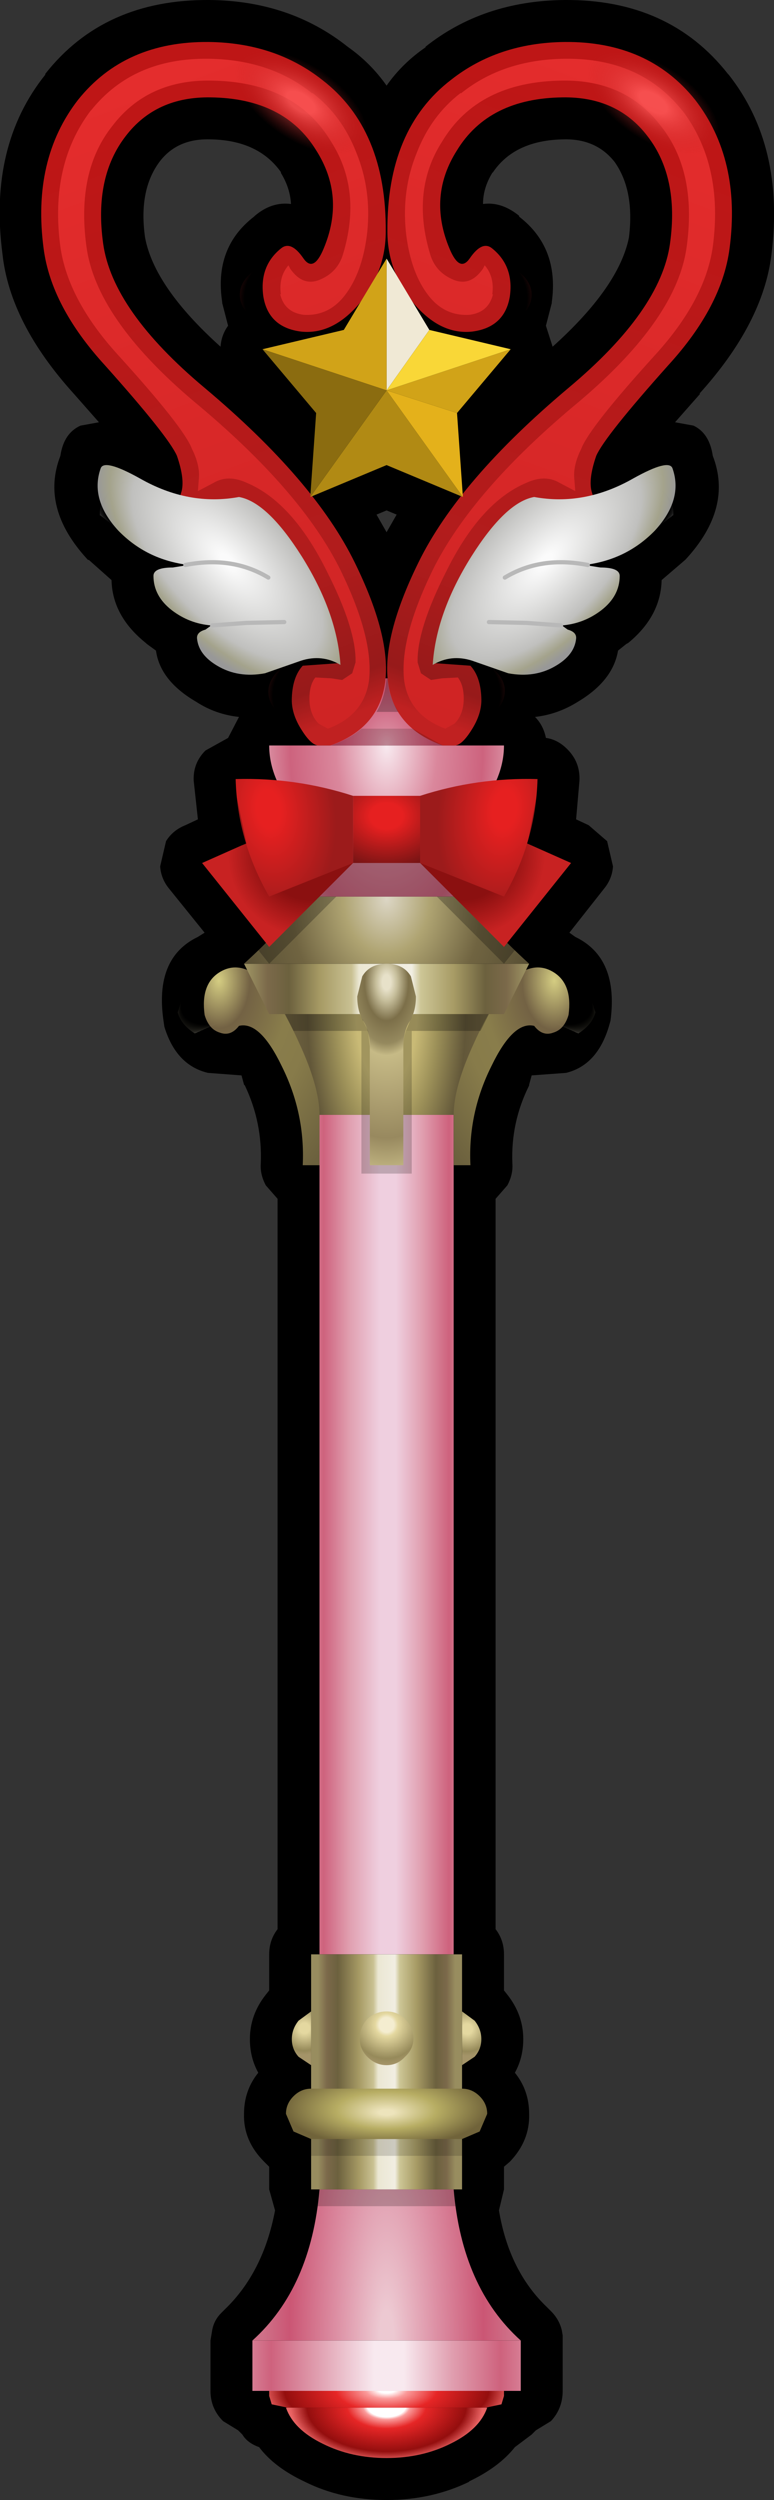 <?xml version="1.0" encoding="UTF-8" standalone="no"?>
<svg xmlns:xlink="http://www.w3.org/1999/xlink" height="148.9px" width="46.15px" xmlns="http://www.w3.org/2000/svg">
  <rect width="100%" height="100%" fill="#333333" stroke="none"/>
  <g transform="matrix(1.0, 0.0, 0.0, 1.0, 23.05, 74.4)">
    <path d="M10.55 -66.1 Q7.65 -66.05 6.35 -64.15 L6.3 -64.1 Q5.75 -63.2 5.75 -62.25 6.85 -62.4 7.9 -61.55 L7.9 -61.5 Q10.3 -59.65 9.85 -56.4 L9.85 -56.35 9.5 -55.0 9.9 -53.75 Q13.85 -57.3 14.45 -60.25 14.8 -63.05 13.6 -64.75 12.5 -66.15 10.55 -66.1 M2.35 -71.6 L2.3 -71.6 Q5.75 -74.35 10.6 -74.4 16.85 -74.45 20.35 -70.0 L20.4 -69.95 Q23.75 -65.7 22.95 -59.25 22.45 -55.15 18.65 -50.95 L18.7 -50.95 17.2 -49.25 18.3 -49.05 Q19.25 -48.6 19.45 -47.25 20.65 -44.15 17.85 -41.1 L17.8 -41.05 16.4 -39.85 Q16.35 -37.7 14.4 -36.1 L14.3 -36.05 13.8 -35.65 Q13.5 -33.85 11.4 -32.6 10.2 -31.85 8.85 -31.7 9.35 -31.2 9.5 -30.45 10.25 -30.35 10.85 -29.7 11.55 -28.95 11.5 -27.9 L11.3 -25.6 12.05 -25.25 13.15 -24.3 13.5 -22.8 Q13.45 -22.05 12.95 -21.45 L10.9 -18.85 11.25 -18.6 Q13.85 -17.35 13.35 -13.6 L13.25 -13.25 Q12.55 -10.95 10.7 -10.5 L8.65 -10.35 8.5 -9.8 8.5 -9.75 Q7.4 -7.55 7.5 -5.1 7.55 -4.45 7.2 -3.8 L6.5 -3.0 6.5 40.5 Q7.0 41.15 7.0 42.0 L7.0 44.15 7.2 44.4 Q8.15 45.6 8.15 47.05 8.15 48.15 7.65 49.05 8.5 50.1 8.5 51.5 8.55 53.1 7.35 54.35 L7.0 54.65 7.0 56.0 6.7 57.25 Q7.3 60.85 9.55 63.0 L9.8 63.25 Q10.3 63.75 10.45 64.4 L10.5 64.7 10.5 65.0 10.5 68.0 Q10.5 69.05 9.8 69.8 L8.9 70.35 8.65 70.6 7.65 71.35 Q6.7 72.55 4.9 73.4 L4.95 73.4 Q2.7 74.5 0.0 74.5 -2.7 74.5 -4.9 73.4 -6.7 72.55 -7.6 71.35 -8.3 71.1 -8.6 70.6 L-8.85 70.35 -9.75 69.8 Q-10.5 69.05 -10.5 68.0 L-10.5 65.0 -10.45 64.7 -10.4 64.4 Q-10.3 63.8 -9.85 63.35 L-9.75 63.25 -9.65 63.15 Q-7.35 60.95 -6.65 57.25 L-7.0 56.0 -7.0 54.65 -7.3 54.35 Q-8.55 53.1 -8.5 51.5 -8.5 50.1 -7.65 49.05 -8.15 48.15 -8.15 47.05 -8.15 45.6 -7.2 44.4 L-7.0 44.15 -7.0 42.0 Q-7.0 41.15 -6.5 40.5 L-6.5 -3.0 -7.2 -3.8 Q-7.55 -4.45 -7.5 -5.1 -7.4 -7.55 -8.45 -9.75 L-8.5 -9.8 -8.65 -10.35 -10.65 -10.5 Q-12.55 -10.95 -13.25 -13.25 L-13.3 -13.6 Q-13.85 -17.35 -11.25 -18.6 L-10.85 -18.85 -12.95 -21.45 Q-13.45 -22.05 -13.5 -22.8 L-13.15 -24.3 Q-12.75 -24.95 -12.0 -25.25 L-11.25 -25.6 -11.5 -27.9 Q-11.55 -28.95 -10.8 -29.7 L-9.45 -30.45 -8.8 -31.7 Q-10.2 -31.85 -11.35 -32.6 -13.5 -33.85 -13.75 -35.65 L-14.3 -36.05 -14.35 -36.1 Q-16.35 -37.7 -16.4 -39.85 L-17.75 -41.05 -17.8 -41.05 -17.85 -41.1 Q-20.65 -44.15 -19.45 -47.25 -19.25 -48.6 -18.25 -49.05 L-17.15 -49.25 -18.65 -50.95 Q-22.45 -55.15 -22.9 -59.25 -23.75 -65.7 -20.35 -69.95 L-20.35 -70.0 Q-16.85 -74.45 -10.55 -74.4 -5.75 -74.35 -2.3 -71.6 -0.95 -70.65 0.0 -69.3 0.95 -70.65 2.35 -71.6 M0.6 -43.75 L0.0 -44.0 -0.6 -43.75 0.0 -42.7 0.6 -43.75 M-6.3 -64.1 L-6.3 -64.15 Q-7.65 -66.05 -10.5 -66.1 L-10.55 -66.1 Q-12.5 -66.15 -13.55 -64.75 -14.8 -63.05 -14.4 -60.25 -13.85 -57.3 -9.9 -53.75 -9.85 -54.45 -9.45 -55.0 L-9.8 -56.35 -9.8 -56.4 Q-10.3 -59.65 -7.9 -61.5 L-7.85 -61.55 Q-6.85 -62.4 -5.7 -62.25 -5.75 -63.2 -6.3 -64.1" fill="#000000" fill-rule="evenodd" stroke="none"/>
    <path d="M6.85 68.8 L5.9 69.0 0.0 69.0 -5.9 69.0 -6.85 68.8 -7.0 68.3 -7.0 68.0 7.0 68.0 7.0 68.3 6.85 68.8" fill="url(#gradient0)" fill-rule="evenodd" stroke="none"/>
    <path d="M6.0 69.0 Q5.55 70.3 3.8 71.15 2.1 72.0 0.0 72.0 -2.1 72.0 -3.8 71.15 -5.55 70.3 -6.0 69.0 L0.0 69.0 6.0 69.0" fill="url(#gradient1)" fill-rule="evenodd" stroke="none"/>
    <path d="M8.0 68.0 L-8.0 68.0 -8.0 65.0 8.0 65.0 8.0 68.0" fill="url(#gradient2)" fill-rule="evenodd" stroke="none"/>
    <path d="M0.0 56.0 L4.0 56.0 Q4.5 61.85 8.0 65.0 L-8.0 65.0 Q-4.5 61.85 -4.0 56.0 L0.0 56.0" fill="url(#gradient3)" fill-rule="evenodd" stroke="none"/>
    <path d="M4.0 -8.0 L4.0 42.0 -4.0 42.0 -4.0 -8.0 -3.0 -8.0 0.0 -8.0 3.0 -8.0 4.0 -8.0" fill="url(#gradient4)" fill-rule="evenodd" stroke="none"/>
    <path d="M4.5 56.0 L-4.5 56.0 -4.5 42.0 4.5 42.0 4.5 56.0" fill="url(#gradient5)" fill-rule="evenodd" stroke="none"/>
    <path d="M6.0 51.5 L5.55 52.55 4.5 53.0 -4.5 53.0 -5.55 52.55 -6.0 51.5 Q-6.0 50.9 -5.55 50.45 -5.1 50.0 -4.5 50.0 L4.5 50.0 Q5.1 50.0 5.55 50.45 6.0 50.9 6.0 51.5" fill="url(#gradient6)" fill-rule="evenodd" stroke="none"/>
    <path d="M4.0 -8.0 L-4.0 -8.0 Q-5.25 -12.8 -7.0 -14.0 L7.0 -14.0 4.0 -8.0" fill="url(#gradient7)" fill-rule="evenodd" stroke="none"/>
    <path d="M0.0 48.6 Q-0.65 48.6 -1.15 48.1 -1.6 47.65 -1.6 47.0 -1.6 46.35 -1.15 45.85 -0.65 45.4 0.0 45.4 0.65 45.4 1.1 45.85 1.6 46.35 1.6 47.0 1.6 47.65 1.1 48.1 0.65 48.6 0.0 48.6" fill="url(#gradient8)" fill-rule="evenodd" stroke="none"/>
    <path d="M4.5 45.4 L5.25 45.95 Q5.65 46.45 5.65 47.05 5.65 47.65 5.25 48.1 L4.5 48.6 4.5 45.4" fill="url(#gradient9)" fill-rule="evenodd" stroke="none"/>
    <path d="M-5.25 48.1 Q-5.65 47.65 -5.65 47.05 -5.65 46.45 -5.25 45.95 L-4.5 45.4 -4.5 48.6 -5.25 48.1" fill="url(#gradient10)" fill-rule="evenodd" stroke="none"/>
    <path d="M7.55 -16.15 Q8.8 -17.2 9.95 -16.5 11.1 -15.8 10.85 -13.95 10.6 -13.1 9.95 -12.9 9.3 -12.65 8.8 -13.3 7.55 -13.6 6.25 -10.9 4.85 -8.1 5.0 -5.0 L4.0 -5.0 4.0 -8.0 Q4.0 -9.65 5.2 -12.25 6.25 -14.6 7.55 -16.15" fill="url(#gradient11)" fill-rule="evenodd" stroke="none"/>
    <path d="M-7.55 -16.15 Q-6.25 -14.6 -5.2 -12.25 -4.0 -9.65 -4.0 -8.0 L-4.0 -5.0 -5.0 -5.0 Q-4.85 -8.1 -6.25 -10.9 -7.55 -13.6 -8.8 -13.3 -9.3 -12.65 -9.95 -12.9 -10.6 -13.1 -10.85 -13.95 -11.1 -15.8 -9.95 -16.5 -8.8 -17.2 -7.55 -16.15" fill="url(#gradient12)" fill-rule="evenodd" stroke="none"/>
    <path d="M-8.25 -17.1 L-7.8 -17.1 -7.8 -11.8 Q-9.6 -11.9 -11.0 -12.6 -12.5 -13.35 -12.5 -14.5 -12.5 -15.25 -11.75 -15.9 L-11.0 -16.4 -10.6 -16.55 -8.4 -17.1 -8.25 -17.1" fill="url(#gradient13)" fill-rule="evenodd" stroke="none"/>
    <path d="M11.75 -15.9 Q12.5 -15.25 12.5 -14.5 12.5 -13.35 11.0 -12.6 9.6 -11.9 7.8 -11.8 L7.8 -17.1 8.25 -17.1 8.4 -17.1 10.6 -16.55 11.0 -16.4 11.75 -15.9" fill="url(#gradient14)" fill-rule="evenodd" stroke="none"/>
    <path d="M7.0 -14.0 L-7.0 -14.0 -8.5 -17.0 8.5 -17.0 7.0 -14.0" fill="url(#gradient15)" fill-rule="evenodd" stroke="none"/>
    <path d="M0.0 -21.0 L5.0 -21.0 Q5.6 -19.65 8.5 -17.0 L0.0 -17.0 -8.5 -17.0 Q-5.6 -19.65 -5.0 -21.0 L0.0 -21.0" fill="url(#gradient16)" fill-rule="evenodd" stroke="none"/>
    <path d="M1.45 -16.25 L1.75 -15.05 Q1.75 -14.2 1.4 -13.6 1.0 -13.0 1.0 -12.05 L1.0 -5.0 -1.0 -5.0 -1.0 -12.05 Q-1.0 -13.0 -1.4 -13.6 -1.75 -14.2 -1.75 -15.05 L-1.45 -16.25 Q-1.0 -17.0 0.0 -17.0 1.0 -17.0 1.45 -16.25" fill="url(#gradient17)" fill-rule="evenodd" stroke="none"/>
    <path d="M5.5 -26.2 Q4.0 -24.3 4.0 -21.0 L0.0 -21.0 -4.0 -21.0 Q-4.0 -24.3 -5.5 -26.2 -7.0 -28.1 -7.0 -30.0 L0.0 -30.0 7.0 -30.0 Q7.0 -28.1 5.5 -26.2" fill="url(#gradient18)" fill-rule="evenodd" stroke="none"/>
    <path d="M2.0 -23.0 L2.0 -27.0 11.0 -23.0 7.0 -18.0 2.0 -23.0" fill="url(#gradient19)" fill-rule="evenodd" stroke="none"/>
    <path d="M-2.0 -23.0 L-7.0 -18.0 -11.0 -23.0 -2.0 -27.0 -2.0 -23.0" fill="url(#gradient20)" fill-rule="evenodd" stroke="none"/>
    <path d="M2.0 -23.0 L-2.0 -23.0 -2.0 -27.0 2.0 -27.0 2.0 -23.0" fill="url(#gradient21)" fill-rule="evenodd" stroke="none"/>
    <path d="M9.0 -28.0 Q8.9 -24.3 7.0 -21.0 L2.0 -23.0 2.0 -27.0 Q5.4 -28.1 9.0 -28.0" fill="url(#gradient22)" fill-rule="evenodd" stroke="none"/>
    <path d="M-9.0 -28.0 Q-5.4 -28.1 -2.0 -27.0 L-2.0 -23.0 -7.0 -21.0 Q-8.9 -24.3 -9.0 -28.0" fill="url(#gradient23)" fill-rule="evenodd" stroke="none"/>
    <path d="M4.0 -30.0 L-4.0 -30.0 -4.0 -34.0 4.0 -34.0 4.0 -30.0" fill="url(#gradient24)" fill-rule="evenodd" stroke="none"/>
    <path d="M-15.55 -66.3 Q-17.45 -63.85 -16.9 -59.9 -16.35 -55.9 -10.85 -51.3 -4.3 -45.8 -1.9 -40.9 2.45 -32.05 -3.35 -30.0 L-4.0 -30.0 Q-4.45 -29.95 -5.05 -30.9 -5.7 -31.9 -5.65 -32.85 -5.6 -34.1 -5.0 -34.75 L-2.9 -34.9 Q-3.0 -37.25 -8.4 -39.6 -13.3 -41.8 -12.25 -45.05 -12.0 -45.8 -12.5 -47.25 -13.0 -48.4 -16.8 -52.65 -20.0 -56.15 -20.45 -59.6 -21.15 -64.9 -18.4 -68.45 -15.6 -71.95 -10.6 -71.9 -6.65 -71.85 -3.85 -69.65 0.0 -66.7 -0.05 -60.6 -0.05 -58.25 -1.6 -56.35 -3.2 -54.45 -5.1 -54.65 -7.05 -54.9 -7.35 -56.75 -7.6 -58.55 -6.3 -59.6 -5.7 -60.1 -4.95 -59.0 -4.35 -58.15 -3.75 -59.6 -2.45 -62.7 -4.2 -65.45 -6.1 -68.55 -10.5 -68.6 -13.75 -68.65 -15.55 -66.3" fill="url(#gradient25)" fill-rule="evenodd" stroke="none"/>
    <path d="M15.55 -66.3 Q13.75 -68.65 10.5 -68.6 6.1 -68.55 4.2 -65.45 2.45 -62.7 3.75 -59.6 4.35 -58.15 4.95 -59.0 5.7 -60.1 6.3 -59.6 7.6 -58.55 7.35 -56.75 7.05 -54.9 5.1 -54.65 3.2 -54.45 1.6 -56.35 0.05 -58.25 0.05 -60.6 0.0 -66.7 3.85 -69.65 6.65 -71.85 10.6 -71.9 15.6 -71.95 18.4 -68.45 21.15 -64.9 20.45 -59.6 20.0 -56.15 16.8 -52.65 13.0 -48.4 12.5 -47.25 12.0 -45.8 12.25 -45.05 13.3 -41.8 8.4 -39.6 3.0 -37.25 2.9 -34.9 L5.0 -34.75 Q5.6 -34.1 5.65 -32.85 5.7 -31.9 5.05 -30.9 4.45 -29.95 4.0 -30.0 L3.35 -30.0 Q-2.45 -32.05 1.9 -40.9 4.3 -45.8 10.85 -51.3 16.35 -55.9 16.9 -59.9 17.45 -63.85 15.55 -66.3" fill="url(#gradient26)" fill-rule="evenodd" stroke="none"/>
    <path d="M10.65 -70.9 Q15.1 -70.95 17.6 -67.85 L17.65 -67.8 Q20.1 -64.55 19.45 -59.7 19.0 -56.55 16.05 -53.3 12.05 -48.9 11.6 -47.65 L11.55 -47.55 Q11.1 -46.6 11.2 -45.8 L11.25 -45.15 10.3 -45.65 Q9.45 -46.15 8.35 -45.65 5.6 -44.5 3.55 -40.35 1.8 -36.9 1.85 -34.95 L2.05 -34.3 2.65 -33.9 3.3 -34.0 4.25 -34.05 Q4.6 -33.6 4.6 -32.8 4.6 -31.85 4.05 -31.3 L3.5 -31.0 Q1.35 -31.8 1.05 -33.85 0.75 -36.35 2.75 -40.45 5.1 -45.2 11.5 -50.5 17.35 -55.45 17.9 -59.75 18.5 -64.2 16.35 -66.9 14.25 -69.65 10.5 -69.6 5.45 -69.55 3.3 -65.95 1.45 -63.05 2.6 -59.25 2.9 -58.25 3.85 -57.8 4.95 -57.25 5.75 -58.4 L5.85 -58.6 Q6.45 -57.9 6.3 -56.85 L6.35 -56.9 Q6.1 -55.8 4.95 -55.65 3.35 -55.55 2.35 -57.0 1.4 -58.35 1.15 -60.6 0.9 -63.1 1.8 -65.3 2.65 -67.5 4.4 -68.85 L4.45 -68.85 Q6.95 -70.85 10.6 -70.9 L10.65 -70.9" fill="url(#gradient27)" fill-rule="evenodd" stroke="none"/>
    <path d="M-4.4 -68.85 Q-2.65 -67.5 -1.8 -65.3 -0.9 -63.1 -1.15 -60.6 -1.4 -58.35 -2.35 -57.0 -3.35 -55.55 -4.95 -55.65 -6.1 -55.8 -6.35 -56.9 L-6.3 -56.85 Q-6.45 -57.9 -5.85 -58.6 L-5.75 -58.4 Q-4.95 -57.25 -3.85 -57.8 -2.9 -58.25 -2.6 -59.25 -1.45 -63.05 -3.3 -65.95 -5.45 -69.55 -10.5 -69.6 -14.25 -69.65 -16.35 -66.9 -18.5 -64.2 -17.9 -59.75 -17.35 -55.45 -11.5 -50.5 -5.1 -45.2 -2.75 -40.45 -0.75 -36.35 -1.05 -33.85 -1.35 -31.8 -3.5 -31.0 L-4.05 -31.3 Q-4.6 -31.85 -4.6 -32.8 -4.6 -33.6 -4.25 -34.05 L-3.3 -34.0 -2.65 -33.9 -2.05 -34.3 -1.85 -34.95 Q-1.8 -36.9 -3.55 -40.35 -5.6 -44.5 -8.35 -45.65 -9.45 -46.15 -10.3 -45.65 L-11.25 -45.15 -11.2 -45.8 Q-11.1 -46.6 -11.55 -47.55 L-11.6 -47.65 Q-12.05 -48.9 -16.05 -53.3 -19.0 -56.55 -19.45 -59.7 -20.1 -64.55 -17.65 -67.8 L-17.6 -67.85 Q-15.1 -70.95 -10.65 -70.9 L-10.6 -70.9 Q-6.95 -70.85 -4.45 -68.85 L-4.4 -68.85" fill="url(#gradient28)" fill-rule="evenodd" stroke="none"/>
    <path d="M0.0 -35.6 L0.0 -30.75 -1.95 -30.55 Q-4.05 -30.55 -5.55 -31.35 -7.05 -32.1 -7.05 -33.2 -7.05 -33.95 -6.3 -34.6 L-5.55 -35.1 Q-4.05 -35.85 -1.95 -35.85 L-1.85 -35.85 -1.75 -35.85 -0.95 -35.8 -0.25 -35.7 0.0 -35.6" fill="url(#gradient29)" fill-rule="evenodd" stroke="none"/>
    <path d="M7.9 -58.2 Q8.65 -57.6 8.65 -56.85 8.65 -55.75 7.15 -55.0 5.65 -54.2 3.55 -54.2 L1.6 -54.4 1.6 -59.2 1.85 -59.3 2.55 -59.4 3.35 -59.45 3.45 -59.45 3.55 -59.45 Q5.65 -59.45 7.15 -58.7 L7.9 -58.2" fill="url(#gradient30)" fill-rule="evenodd" stroke="none"/>
    <path d="M14.6 -66.0 Q12.65 -67.1 11.65 -68.55 10.6 -70.0 11.15 -71.0 11.7 -72.0 13.5 -71.85 15.3 -71.75 17.25 -70.65 19.2 -69.55 20.2 -68.1 21.2 -66.65 20.65 -65.65 20.1 -64.65 18.35 -64.8 16.55 -64.9 14.6 -66.0" fill="url(#gradient31)" fill-rule="evenodd" stroke="none"/>
    <path d="M-6.4 -66.0 Q-8.35 -67.1 -9.35 -68.55 -10.4 -70.0 -9.85 -71.0 -9.3 -72.0 -7.5 -71.85 -5.7 -71.75 -3.75 -70.65 -1.8 -69.55 -0.8 -68.1 0.2 -66.65 -0.35 -65.65 -0.9 -64.65 -2.65 -64.8 -4.45 -64.9 -6.4 -66.0" fill="url(#gradient32)" fill-rule="evenodd" stroke="none"/>
    <path d="M-3.55 -59.45 L-3.45 -59.45 -2.65 -59.4 -1.95 -59.3 -1.7 -59.2 -1.7 -54.4 -3.65 -54.2 Q-5.75 -54.2 -7.25 -55.0 -8.75 -55.75 -8.75 -56.85 -8.75 -57.6 -8.0 -58.2 L-7.25 -58.7 Q-5.75 -59.45 -3.65 -59.45 L-3.55 -59.45" fill="url(#gradient33)" fill-rule="evenodd" stroke="none"/>
    <path d="M6.3 -34.6 Q7.05 -34.0 7.05 -33.25 7.05 -32.15 5.55 -31.4 4.05 -30.6 1.95 -30.6 L0.0 -30.8 0.0 -35.6 0.25 -35.7 0.95 -35.8 1.75 -35.85 1.85 -35.85 1.95 -35.85 Q4.05 -35.85 5.55 -35.1 L6.3 -34.6" fill="url(#gradient34)" fill-rule="evenodd" stroke="none"/>
    <path d="M16.0 -42.8 Q14.3 -41.05 11.8 -40.75 L12.75 -40.6 Q13.9 -40.6 13.9 -40.1 13.9 -38.9 12.8 -38.05 11.75 -37.25 10.45 -37.15 L10.8 -36.9 Q11.35 -36.75 11.3 -36.35 11.2 -35.4 10.1 -34.75 8.85 -34.0 7.25 -34.3 L5.1 -35.05 Q3.85 -35.45 2.75 -34.8 2.95 -37.9 5.05 -41.25 7.1 -44.5 8.8 -44.8 11.8 -44.25 14.7 -45.9 16.85 -47.1 17.05 -46.5 17.7 -44.65 16.0 -42.8" fill="url(#gradient35)" fill-rule="evenodd" stroke="none"/>
    <path d="M-5.05 -41.25 Q-2.95 -37.9 -2.75 -34.8 -3.85 -35.45 -5.1 -35.05 L-7.25 -34.3 Q-8.85 -34.0 -10.1 -34.75 -11.2 -35.4 -11.3 -36.35 -11.35 -36.75 -10.8 -36.9 L-10.45 -37.15 Q-11.75 -37.25 -12.8 -38.05 -13.9 -38.9 -13.9 -40.1 -13.9 -40.6 -12.75 -40.6 L-11.8 -40.75 Q-14.3 -41.05 -16.0 -42.8 -17.7 -44.65 -17.05 -46.5 -16.85 -47.1 -14.7 -45.9 -11.8 -44.25 -8.8 -44.8 -7.1 -44.5 -5.05 -41.25" fill="url(#gradient36)" fill-rule="evenodd" stroke="none"/>
    <path d="M-6.85 -43.85 Q-6.85 -42.75 -8.35 -42.0 L-12.65 -41.2 Q-14.35 -41.35 -15.6 -42.0 -17.1 -42.75 -17.1 -43.85 -17.1 -44.95 -15.6 -45.75 -14.1 -46.5 -12.0 -46.5 -9.9 -46.5 -8.35 -45.75 -6.85 -44.95 -6.85 -43.85" fill="url(#gradient37)" fill-rule="evenodd" stroke="none"/>
    <path d="M-10.75 -37.1 L-11.45 -36.65 -12.55 -37.1 Q-14.05 -37.85 -14.05 -38.95 -14.05 -40.05 -12.55 -40.85 L-12.15 -41.0 Q-10.9 -41.55 -9.25 -41.6 L-8.8 -41.55 -8.7 -41.6 -8.3 -41.55 Q-6.6 -41.5 -5.3 -40.85 -3.8 -40.05 -3.8 -38.95 -3.8 -38.35 -4.2 -37.9 L-4.5 -37.95 -4.55 -37.9 -4.8 -37.95 -5.4 -38.0 -6.2 -38.05 -7.25 -38.1 -7.4 -38.1 -7.55 -38.1 -7.7 -38.1 -9.9 -37.55 -9.95 -37.5 -10.0 -37.5 -10.15 -37.45 -10.3 -37.4 -10.7 -37.15 -10.75 -37.1" fill="url(#gradient38)" fill-rule="evenodd" stroke="none"/>
    <path d="M-10.75 -37.1 L-10.7 -37.15 -10.3 -37.4 -10.15 -37.45 -10.0 -37.5 -9.95 -37.5 -9.9 -37.55 -7.7 -38.1 -7.55 -38.1 -7.4 -38.1 -7.25 -38.1 -6.5 -38.05 -5.7 -38.0 -4.9 -37.9 -4.8 -37.95 -4.55 -37.9 -4.5 -37.9 -4.15 -37.8 -3.05 -37.4 Q-1.55 -36.6 -1.55 -35.5 -1.55 -34.35 -3.05 -33.6 -4.55 -32.8 -6.65 -32.8 -8.75 -32.8 -10.3 -33.6 -11.8 -34.35 -11.8 -35.5 -11.8 -36.25 -11.05 -36.9 L-10.75 -37.1" fill="url(#gradient39)" fill-rule="evenodd" stroke="none"/>
    <path d="M4.55 -37.9 L4.8 -37.95 4.9 -37.9 5.7 -38.0 6.5 -38.05 7.05 -38.1 7.25 -38.1 7.4 -38.1 7.55 -38.1 7.7 -38.1 9.9 -37.55 9.95 -37.5 10.0 -37.5 10.15 -37.45 10.3 -37.4 10.7 -37.15 10.75 -37.1 11.05 -36.9 Q11.8 -36.25 11.8 -35.5 11.8 -34.35 10.3 -33.6 8.75 -32.8 6.65 -32.8 4.55 -32.8 3.05 -33.6 1.55 -34.35 1.55 -35.5 1.55 -36.6 3.05 -37.4 L4.15 -37.8 4.5 -37.9 4.55 -37.9" fill="url(#gradient40)" fill-rule="evenodd" stroke="none"/>
    <path d="M4.55 -37.9 L4.5 -37.95 4.2 -37.9 Q3.8 -38.35 3.8 -38.95 3.8 -40.05 5.3 -40.85 6.6 -41.5 8.3 -41.55 L8.7 -41.6 8.8 -41.55 9.25 -41.6 Q10.9 -41.55 12.15 -41.0 L12.55 -40.85 Q14.05 -40.05 14.05 -38.95 14.05 -37.85 12.55 -37.1 L11.45 -36.65 10.75 -37.1 10.7 -37.15 10.3 -37.4 10.15 -37.45 10.0 -37.5 9.95 -37.5 9.9 -37.55 7.7 -38.1 7.55 -38.1 7.4 -38.1 7.25 -38.1 7.05 -38.1 6.2 -38.05 5.4 -38.0 4.8 -37.95 4.55 -37.9" fill="url(#gradient41)" fill-rule="evenodd" stroke="none"/>
    <path d="M15.6 -45.75 Q17.1 -44.95 17.1 -43.85 17.1 -42.75 15.6 -42.0 14.35 -41.35 12.65 -41.2 L8.35 -42.0 Q6.85 -42.75 6.85 -43.85 6.85 -44.95 8.35 -45.75 9.9 -46.5 12.0 -46.5 14.1 -46.5 15.6 -45.75" fill="url(#gradient42)" fill-rule="evenodd" stroke="none"/>
    <path d="M10.4 -37.15 L8.35 -37.3 6.1 -37.35 M12.0 -40.75 Q9.2 -41.3 7.05 -40.0 M-12.0 -40.75 Q-9.2 -41.3 -7.05 -40.0 M-10.4 -37.15 L-8.35 -37.3 -6.1 -37.35" fill="none" stroke="#b8b8b8" stroke-linecap="round" stroke-linejoin="round" stroke-width="0.25"/>
    <path d="M0.0 -51.15 L0.0 -59.0 2.55 -54.75 0.0 -51.15" fill="#f0e9d5" fill-rule="evenodd" stroke="none"/>
    <path d="M4.2 -49.8 L0.0 -51.15 7.4 -53.6 4.2 -49.8 M0.0 -51.15 L-7.4 -53.6 -2.55 -54.75 0.0 -59.0 0.0 -51.15" fill="#d1a318" fill-rule="evenodd" stroke="none"/>
    <path d="M0.0 -51.15 L4.55 -44.8 0.0 -46.7 -4.55 -44.8 0.0 -51.15" fill="#b18a14" fill-rule="evenodd" stroke="none"/>
    <path d="M-7.4 -53.6 L0.0 -51.15 -4.55 -44.8 -4.2 -49.8 -7.4 -53.6" fill="#8b6c10" fill-rule="evenodd" stroke="none"/>
    <path d="M0.0 -51.15 L4.2 -49.8 4.55 -44.8 0.0 -51.15" fill="#e4b11b" fill-rule="evenodd" stroke="none"/>
    <path d="M7.4 -53.6 L0.0 -51.15 2.55 -54.75 7.4 -53.6" fill="#f9d737" fill-rule="evenodd" stroke="none"/>
    <path d="M8.95 -27.0 L9.0 -27.0 8.65 -24.05 8.4 -24.15 8.95 -27.0 M0.05 -34.0 Q0.15 -32.85 0.7 -32.0 L-0.6 -32.0 Q-0.1 -32.85 0.0 -34.0 L0.05 -34.0 M11.0 -22.0 L7.0 -17.0 3.0 -21.0 -3.0 -21.0 -7.0 -17.0 -11.0 -22.0 -10.4 -22.25 -7.0 -18.0 -4.0 -21.0 -3.0 -22.0 -2.0 -23.0 2.0 -23.0 3.0 -22.0 4.0 -21.0 7.0 -18.0 10.4 -22.25 11.0 -22.0 M1.15 -13.0 L1.4 -13.6 1.6 -14.0 6.1 -14.0 5.6 -13.0 1.5 -13.0 1.15 -13.0 M-1.5 -13.0 L-5.55 -13.0 -6.05 -14.0 -1.6 -14.0 -1.45 -13.7 -1.4 -13.65 -1.4 -13.6 -1.1 -13.0 -1.5 -13.0 M-8.95 -27.0 L-8.35 -24.15 -8.6 -24.05 -9.0 -27.0 -8.95 -27.0" fill="#000000" fill-opacity="0.251" fill-rule="evenodd" stroke="none"/>
    <path d="M3.35 -30.0 L-3.3 -30.0 Q-2.2 -30.4 -1.5 -31.0 L1.55 -31.0 3.35 -30.0 M5.0 54.0 L-5.0 54.0 -5.0 53.0 5.0 53.0 5.0 54.0" fill="#000000" fill-opacity="0.153" fill-rule="evenodd" stroke="none"/>
    <path d="M6.0 -30.0 L4.85 -30.0 5.45 -31.0 6.0 -31.0 6.0 -30.0 M1.15 -13.0 L1.5 -13.0 1.5 -4.5 -1.5 -4.5 -1.5 -13.0 -1.1 -13.0 -1.0 -12.05 -1.0 -5.5 -1.0 -5.0 1.0 -5.0 1.0 -5.5 1.0 -12.05 Q1.0 -12.6 1.15 -13.0 M5.0 57.0 L-5.0 57.0 -5.0 56.0 5.0 56.0 5.0 57.0 M-5.45 -31.0 L-4.8 -30.0 -6.0 -30.0 -6.0 -31.0 -5.45 -31.0" fill="#000000" fill-opacity="0.2" fill-rule="evenodd" stroke="none"/>
  </g>
  <defs>
    <radialGradient cx="0" cy="0" gradientTransform="matrix(0.0, -0.004, 0.009, 0.0, 0.0, 67.9)" gradientUnits="userSpaceOnUse" id="gradient0" r="819.2" spreadMethod="pad">
      <stop offset="0.071" stop-color="#ffffff"/>
      <stop offset="0.173" stop-color="#fa9a9a"/>
      <stop offset="0.412" stop-color="#e62626"/>
      <stop offset="0.827" stop-color="#940e0e"/>
      <stop offset="1.0" stop-color="#e96363"/>
    </radialGradient>
    <radialGradient cx="0" cy="0" gradientTransform="matrix(0.007, 0.0, 0.0, 0.004, 0.0, 68.9)" gradientUnits="userSpaceOnUse" id="gradient1" r="819.2" spreadMethod="pad">
      <stop offset="0.2" stop-color="#ffffff"/>
      <stop offset="0.247" stop-color="#fa9a9a"/>
      <stop offset="0.412" stop-color="#e62626"/>
      <stop offset="0.827" stop-color="#940e0e"/>
      <stop offset="1.0" stop-color="#e96363"/>
    </radialGradient>
    <linearGradient gradientTransform="matrix(0.011, 0.0, 0.0, 0.002, 0.0, 66.5)" gradientUnits="userSpaceOnUse" id="gradient2" spreadMethod="pad" x1="-819.2" x2="819.2">
      <stop offset="0.0" stop-color="#dd93a6"/>
      <stop offset="0.118" stop-color="#ce627d"/>
      <stop offset="0.271" stop-color="#e09eaf"/>
      <stop offset="0.459" stop-color="#f8e9ef"/>
      <stop offset="0.557" stop-color="#f8e9ef"/>
      <stop offset="0.718" stop-color="#e09eaf"/>
      <stop offset="0.878" stop-color="#ce627d"/>
      <stop offset="1.0" stop-color="#dd93a6"/>
    </linearGradient>
    <radialGradient cx="0" cy="0" gradientTransform="matrix(0.009, 0.0, 0.0, 0.036, 0.0, 64.95)" gradientUnits="userSpaceOnUse" id="gradient3" r="819.2" spreadMethod="pad">
      <stop offset="0.059" stop-color="#edc9d2"/>
      <stop offset="0.42" stop-color="#dc8da2"/>
      <stop offset="0.784" stop-color="#cb5674"/>
      <stop offset="1.0" stop-color="#cf7088"/>
    </radialGradient>
    <linearGradient gradientTransform="matrix(0.006, 0.0, 0.0, 0.03, 0.0, 17.0)" gradientUnits="userSpaceOnUse" id="gradient4" spreadMethod="pad" x1="-819.2" x2="819.2">
      <stop offset="0.0" stop-color="#dd93a6"/>
      <stop offset="0.118" stop-color="#ce627d"/>
      <stop offset="0.271" stop-color="#e09eaf"/>
      <stop offset="0.459" stop-color="#efcfdf"/>
      <stop offset="0.557" stop-color="#efcfdf"/>
      <stop offset="0.718" stop-color="#e09eaf"/>
      <stop offset="0.878" stop-color="#ce627d"/>
      <stop offset="1.0" stop-color="#dd93a6"/>
    </linearGradient>
    <linearGradient gradientTransform="matrix(0.005, 0.0, 0.0, 0.009, 0.0, 49.0)" gradientUnits="userSpaceOnUse" id="gradient5" spreadMethod="pad" x1="-819.2" x2="819.2">
      <stop offset="0.0" stop-color="#988d5f"/>
      <stop offset="0.067" stop-color="#7b694a"/>
      <stop offset="0.145" stop-color="#6c613e"/>
      <stop offset="0.302" stop-color="#a79b65"/>
      <stop offset="0.404" stop-color="#c9c193"/>
      <stop offset="0.439" stop-color="#ebe7d3"/>
      <stop offset="0.561" stop-color="#f1eee2"/>
      <stop offset="0.596" stop-color="#cdc696"/>
      <stop offset="0.718" stop-color="#a79b65"/>
      <stop offset="0.859" stop-color="#6c613e"/>
      <stop offset="0.937" stop-color="#7b694a"/>
      <stop offset="1.0" stop-color="#988d5f"/>
    </linearGradient>
    <radialGradient cx="0" cy="0" fx="112.0" fy="0" gradientTransform="matrix(0.0, 0.003, -0.008, 0.0, 0.0, 51.1)" gradientUnits="userSpaceOnUse" id="gradient6" r="819.2" spreadMethod="pad">
      <stop offset="0.067" stop-color="#ede4bc"/>
      <stop offset="0.455" stop-color="#b7ad63"/>
      <stop offset="0.937" stop-color="#70633a"/>
    </radialGradient>
    <radialGradient cx="0" cy="0" gradientTransform="matrix(0.008, 0.0, 0.0, 0.019, 0.0, -14.0)" gradientUnits="userSpaceOnUse" id="gradient7" r="819.2" spreadMethod="pad">
      <stop offset="0.275" stop-color="#c9ba76"/>
      <stop offset="0.463" stop-color="#9d9159"/>
      <stop offset="0.718" stop-color="#625739"/>
      <stop offset="0.992" stop-color="#746743"/>
    </radialGradient>
    <radialGradient cx="0" cy="0" gradientTransform="matrix(0.003, 0.0, 0.0, 0.003, 0.0, 46.2)" gradientUnits="userSpaceOnUse" id="gradient8" r="819.2" spreadMethod="pad">
      <stop offset="0.18" stop-color="#f4edd0"/>
      <stop offset="0.275" stop-color="#e4d8a0"/>
      <stop offset="0.816" stop-color="#968a5a"/>
      <stop offset="0.969" stop-color="#a49468"/>
    </radialGradient>
    <radialGradient cx="0" cy="0" gradientTransform="matrix(0.002, 0.0, 0.0, 0.002, 4.8, 46.45)" gradientUnits="userSpaceOnUse" id="gradient9" r="819.2" spreadMethod="pad">
      <stop offset="0.188" stop-color="#e4d8a0"/>
      <stop offset="0.816" stop-color="#968a5a"/>
      <stop offset="0.969" stop-color="#a49468"/>
    </radialGradient>
    <radialGradient cx="0" cy="0" gradientTransform="matrix(-0.002, 0.0, 0.0, 0.002, -4.9, 46.4)" gradientUnits="userSpaceOnUse" id="gradient10" r="819.2" spreadMethod="pad">
      <stop offset="0.188" stop-color="#e4d8a0"/>
      <stop offset="0.816" stop-color="#968a5a"/>
      <stop offset="0.969" stop-color="#a49468"/>
    </radialGradient>
    <radialGradient cx="0" cy="0" gradientTransform="matrix(0.011, 0.0, 0.0, 0.017, 10.0, -16.0)" gradientUnits="userSpaceOnUse" id="gradient11" r="819.2" spreadMethod="pad">
      <stop offset="0.004" stop-color="#d3cb81"/>
      <stop offset="0.212" stop-color="#736244"/>
      <stop offset="0.467" stop-color="#897d4b"/>
      <stop offset="0.631" stop-color="#877b4a"/>
      <stop offset="1.0" stop-color="#6c613e"/>
    </radialGradient>
    <radialGradient cx="0" cy="0" gradientTransform="matrix(-0.011, 0.0, 0.0, 0.017, -10.0, -16.0)" gradientUnits="userSpaceOnUse" id="gradient12" r="819.2" spreadMethod="pad">
      <stop offset="0.004" stop-color="#d3cb81"/>
      <stop offset="0.204" stop-color="#736244"/>
      <stop offset="0.467" stop-color="#897d4b"/>
      <stop offset="0.631" stop-color="#877b4a"/>
      <stop offset="1.0" stop-color="#6c613e"/>
    </radialGradient>
    <radialGradient cx="0" cy="0" fx="-1622.4" fy="0" gradientTransform="matrix(0.002, -0.002, 0.002, 0.001, -9.85, -15.35)" gradientUnits="userSpaceOnUse" id="gradient13" r="819.2" spreadMethod="pad">
      <stop offset="0.137" stop-color="#ffffff" stop-opacity="0.502"/>
      <stop offset="0.906" stop-color="#887f59" stop-opacity="0.0"/>
    </radialGradient>
    <radialGradient cx="0" cy="0" fx="-1622.4" fy="0" gradientTransform="matrix(-0.002, -0.002, -0.002, 0.001, 9.85, -15.35)" gradientUnits="userSpaceOnUse" id="gradient14" r="819.2" spreadMethod="pad">
      <stop offset="0.137" stop-color="#ffffff" stop-opacity="0.502"/>
      <stop offset="0.906" stop-color="#887f59" stop-opacity="0.0"/>
    </radialGradient>
    <linearGradient gradientTransform="matrix(0.01, 0.0, 0.0, 0.002, 0.0, -15.5)" gradientUnits="userSpaceOnUse" id="gradient15" spreadMethod="pad" x1="-819.2" x2="819.2">
      <stop offset="0.0" stop-color="#988d5f"/>
      <stop offset="0.067" stop-color="#7b694a"/>
      <stop offset="0.145" stop-color="#6c613e"/>
      <stop offset="0.259" stop-color="#a79b65"/>
      <stop offset="0.373" stop-color="#c9c193"/>
      <stop offset="0.4" stop-color="#ebe7d3"/>
      <stop offset="0.592" stop-color="#f1eee2"/>
      <stop offset="0.624" stop-color="#cdc696"/>
      <stop offset="0.745" stop-color="#a79b65"/>
      <stop offset="0.859" stop-color="#6c613e"/>
      <stop offset="0.937" stop-color="#7b694a"/>
      <stop offset="1.0" stop-color="#988d5f"/>
    </linearGradient>
    <radialGradient cx="0" cy="0" gradientTransform="matrix(0.011, 0.0, 0.0, 0.014, 0.0, -20.85)" gradientUnits="userSpaceOnUse" id="gradient16" r="819.2" spreadMethod="pad">
      <stop offset="0.0" stop-color="#dcd6c5"/>
      <stop offset="0.286" stop-color="#afa472"/>
      <stop offset="0.639" stop-color="#706441"/>
      <stop offset="1.0" stop-color="#584f34"/>
    </radialGradient>
    <radialGradient cx="0" cy="0" gradientTransform="matrix(0.008, 0.0, 0.0, 0.014, 0.0, -15.9)" gradientUnits="userSpaceOnUse" id="gradient17" r="819.2" spreadMethod="pad">
      <stop offset="0.039" stop-color="#e7e1c9"/>
      <stop offset="0.098" stop-color="#c6be9b"/>
      <stop offset="0.2" stop-color="#7c6f49"/>
      <stop offset="0.318" stop-color="#95895e"/>
      <stop offset="0.38" stop-color="#c6ba86"/>
      <stop offset="0.808" stop-color="#98895f"/>
      <stop offset="1.0" stop-color="#c6ba86"/>
    </radialGradient>
    <radialGradient cx="0" cy="0" gradientTransform="matrix(0.009, 0.0, 0.0, 0.017, 0.0, -30.0)" gradientUnits="userSpaceOnUse" id="gradient18" r="819.2" spreadMethod="pad">
      <stop offset="0.004" stop-color="#f8e9ef"/>
      <stop offset="0.412" stop-color="#da879c"/>
      <stop offset="0.78" stop-color="#cd637e"/>
      <stop offset="1.0" stop-color="#db95a7"/>
    </radialGradient>
    <radialGradient cx="0" cy="0" gradientTransform="matrix(-0.008, -0.005, -0.005, 0.008, 4.6, -23.45)" gradientUnits="userSpaceOnUse" id="gradient19" r="819.2" spreadMethod="pad">
      <stop offset="0.341" stop-color="#8b1010"/>
      <stop offset="0.627" stop-color="#c82222"/>
    </radialGradient>
    <radialGradient cx="0" cy="0" gradientTransform="matrix(0.008, -0.005, 0.005, 0.008, -4.6, -23.45)" gradientUnits="userSpaceOnUse" id="gradient20" r="819.2" spreadMethod="pad">
      <stop offset="0.341" stop-color="#8b1010"/>
      <stop offset="0.627" stop-color="#c82222"/>
    </radialGradient>
    <radialGradient cx="0" cy="0" gradientTransform="matrix(0.005, 0.0, 0.0, 0.004, 0.0, -25.8)" gradientUnits="userSpaceOnUse" id="gradient21" r="819.2" spreadMethod="pad">
      <stop offset="0.235" stop-color="#e62020"/>
      <stop offset="0.953" stop-color="#781414"/>
    </radialGradient>
    <radialGradient cx="0" cy="0" fx="28.8" fy="0" gradientTransform="matrix(0.001, -0.008, -0.005, -6.0E-4, 7.0, -26.0)" gradientUnits="userSpaceOnUse" id="gradient22" r="819.2" spreadMethod="pad">
      <stop offset="0.176" stop-color="#e62020"/>
      <stop offset="0.953" stop-color="#9c1b1b"/>
    </radialGradient>
    <radialGradient cx="0" cy="0" fx="28.8" fy="0" gradientTransform="matrix(-0.001, -0.008, 0.005, -6.0E-4, -7.0, -26.0)" gradientUnits="userSpaceOnUse" id="gradient23" r="819.2" spreadMethod="pad">
      <stop offset="0.176" stop-color="#e62020"/>
      <stop offset="0.953" stop-color="#9c1b1b"/>
    </radialGradient>
    <radialGradient cx="0" cy="0" gradientTransform="matrix(0.005, 0.0, 0.0, 0.007, 0.0, -30.0)" gradientUnits="userSpaceOnUse" id="gradient24" r="819.2" spreadMethod="pad">
      <stop offset="0.0" stop-color="#df9faf"/>
      <stop offset="0.149" stop-color="#d9889d"/>
      <stop offset="0.588" stop-color="#cb5674"/>
      <stop offset="1.0" stop-color="#a53653"/>
    </radialGradient>
    <linearGradient gradientTransform="matrix(0.011, 0.028, 0.024, -0.009, -10.3, -50.95)" gradientUnits="userSpaceOnUse" id="gradient25" spreadMethod="pad" x1="-819.2" x2="819.2">
      <stop offset="0.157" stop-color="#be1616"/>
      <stop offset="0.729" stop-color="#b11c1c"/>
      <stop offset="0.878" stop-color="#971a1a"/>
      <stop offset="0.922" stop-color="#c02121"/>
    </linearGradient>
    <linearGradient gradientTransform="matrix(-0.011, 0.028, -0.024, -0.009, 10.3, -50.95)" gradientUnits="userSpaceOnUse" id="gradient26" spreadMethod="pad" x1="-819.2" x2="819.2">
      <stop offset="0.157" stop-color="#be1616"/>
      <stop offset="0.729" stop-color="#b11c1c"/>
      <stop offset="0.878" stop-color="#971a1a"/>
      <stop offset="0.922" stop-color="#c02121"/>
    </linearGradient>
    <linearGradient gradientTransform="matrix(-0.011, 0.028, -0.024, -0.009, 10.3, -50.95)" gradientUnits="userSpaceOnUse" id="gradient27" spreadMethod="pad" x1="-819.2" x2="819.2">
      <stop offset="0.0" stop-color="#e72e2e"/>
      <stop offset="1.0" stop-color="#cd2323"/>
    </linearGradient>
    <linearGradient gradientTransform="matrix(0.011, 0.028, 0.024, -0.009, -10.3, -50.95)" gradientUnits="userSpaceOnUse" id="gradient28" spreadMethod="pad" x1="-819.2" x2="819.2">
      <stop offset="0.0" stop-color="#e72e2e"/>
      <stop offset="1.0" stop-color="#cd2323"/>
    </linearGradient>
    <radialGradient cx="0" cy="0" fx="-1427.2" fy="0" gradientTransform="matrix(0.004, -1.0E-4, 1.0E-4, 0.004, -3.1, -33.0)" gradientUnits="userSpaceOnUse" id="gradient29" r="819.2" spreadMethod="pad">
      <stop offset="0.075" stop-color="#fd8282" stop-opacity="0.6"/>
      <stop offset="0.843" stop-color="#ba1e1e" stop-opacity="0.0"/>
    </radialGradient>
    <radialGradient cx="0" cy="0" fx="-1427.2" fy="0" gradientTransform="matrix(-0.004, -1.0E-4, -1.0E-4, 0.004, 4.7, -56.65)" gradientUnits="userSpaceOnUse" id="gradient30" r="819.2" spreadMethod="pad">
      <stop offset="0.075" stop-color="#fe5c5c" stop-opacity="0.6"/>
      <stop offset="0.843" stop-color="#ba1e1e" stop-opacity="0.0"/>
    </radialGradient>
    <radialGradient cx="0" cy="0" gradientTransform="matrix(0.006, 0.004, -0.002, 0.003, 15.9, -68.3)" gradientUnits="userSpaceOnUse" id="gradient31" r="819.2" spreadMethod="pad">
      <stop offset="0.157" stop-color="#fe5c5c" stop-opacity="0.722"/>
      <stop offset="0.761" stop-color="#ba1e1e" stop-opacity="0.0"/>
    </radialGradient>
    <radialGradient cx="0" cy="0" gradientTransform="matrix(0.006, 0.004, -0.002, 0.003, -5.1, -68.3)" gradientUnits="userSpaceOnUse" id="gradient32" r="819.2" spreadMethod="pad">
      <stop offset="0.157" stop-color="#fe5c5c" stop-opacity="0.722"/>
      <stop offset="0.761" stop-color="#ba1e1e" stop-opacity="0.0"/>
    </radialGradient>
    <radialGradient cx="0" cy="0" fx="-1427.2" fy="0" gradientTransform="matrix(0.004, -1.0E-4, 1.0E-4, 0.004, -4.8, -56.65)" gradientUnits="userSpaceOnUse" id="gradient33" r="819.2" spreadMethod="pad">
      <stop offset="0.075" stop-color="#fe5c5c" stop-opacity="0.6"/>
      <stop offset="0.843" stop-color="#ba1e1e" stop-opacity="0.0"/>
    </radialGradient>
    <radialGradient cx="0" cy="0" fx="-1427.2" fy="0" gradientTransform="matrix(-0.004, -1.0E-4, -1.0E-4, 0.004, 3.1, -33.05)" gradientUnits="userSpaceOnUse" id="gradient34" r="819.2" spreadMethod="pad">
      <stop offset="0.075" stop-color="#fd8282" stop-opacity="0.6"/>
      <stop offset="0.843" stop-color="#ba1e1e" stop-opacity="0.0"/>
    </radialGradient>
    <radialGradient cx="0" cy="0" gradientTransform="matrix(-0.006, -0.005, -0.011, 0.012, 9.5, -41.0)" gradientUnits="userSpaceOnUse" id="gradient35" r="819.2" spreadMethod="pad">
      <stop offset="0.039" stop-color="#fbfbfb"/>
      <stop offset="0.553" stop-color="#c0c0be"/>
      <stop offset="0.682" stop-color="#a4a38c"/>
      <stop offset="0.761" stop-color="#989898"/>
    </radialGradient>
    <radialGradient cx="0" cy="0" gradientTransform="matrix(0.006, -0.005, 0.011, 0.012, -9.5, -41.0)" gradientUnits="userSpaceOnUse" id="gradient36" r="819.2" spreadMethod="pad">
      <stop offset="0.039" stop-color="#fbfbfb"/>
      <stop offset="0.553" stop-color="#c0c0be"/>
      <stop offset="0.682" stop-color="#a4a38c"/>
      <stop offset="0.761" stop-color="#989898"/>
    </radialGradient>
    <radialGradient cx="0" cy="0" fx="-1296.0" fy="0" gradientTransform="matrix(0.005, 0.001, -6.0E-4, 0.003, -12.15, -43.6)" gradientUnits="userSpaceOnUse" id="gradient37" r="819.2" spreadMethod="pad">
      <stop offset="0.133" stop-color="#ffffff" stop-opacity="0.6"/>
      <stop offset="0.78" stop-color="#666666" stop-opacity="0.0"/>
    </radialGradient>
    <radialGradient cx="0" cy="0" fx="-1622.4" fy="0" gradientTransform="matrix(0.006, 0.001, -6.0E-4, 0.003, -10.7, -39.35)" gradientUnits="userSpaceOnUse" id="gradient38" r="819.2" spreadMethod="pad">
      <stop offset="0.184" stop-color="#ffffff" stop-opacity="0.6"/>
      <stop offset="0.78" stop-color="#808080" stop-opacity="0.0"/>
    </radialGradient>
    <radialGradient cx="0" cy="0" fx="-1622.4" fy="0" gradientTransform="matrix(0.006, -1.0E-4, 1.0E-4, 0.003, -8.4, -35.9)" gradientUnits="userSpaceOnUse" id="gradient39" r="819.2" spreadMethod="pad">
      <stop offset="0.184" stop-color="#ffffff" stop-opacity="0.6"/>
      <stop offset="0.867" stop-color="#787878" stop-opacity="0.0"/>
    </radialGradient>
    <radialGradient cx="0" cy="0" fx="-1622.4" fy="0" gradientTransform="matrix(-0.006, -1.0E-4, -1.0E-4, 0.003, 8.4, -35.9)" gradientUnits="userSpaceOnUse" id="gradient40" r="819.2" spreadMethod="pad">
      <stop offset="0.184" stop-color="#ffffff" stop-opacity="0.6"/>
      <stop offset="0.867" stop-color="#787878" stop-opacity="0.0"/>
    </radialGradient>
    <radialGradient cx="0" cy="0" fx="-1622.4" fy="0" gradientTransform="matrix(-0.006, 0.001, 6.0E-4, 0.003, 10.7, -39.35)" gradientUnits="userSpaceOnUse" id="gradient41" r="819.2" spreadMethod="pad">
      <stop offset="0.184" stop-color="#ffffff" stop-opacity="0.6"/>
      <stop offset="0.78" stop-color="#808080" stop-opacity="0.0"/>
    </radialGradient>
    <radialGradient cx="0" cy="0" fx="-1296.0" fy="0" gradientTransform="matrix(-0.005, 0.001, 6.0E-4, 0.003, 12.15, -43.6)" gradientUnits="userSpaceOnUse" id="gradient42" r="819.2" spreadMethod="pad">
      <stop offset="0.133" stop-color="#ffffff" stop-opacity="0.6"/>
      <stop offset="0.78" stop-color="#666666" stop-opacity="0.0"/>
    </radialGradient>
  </defs>
</svg>
